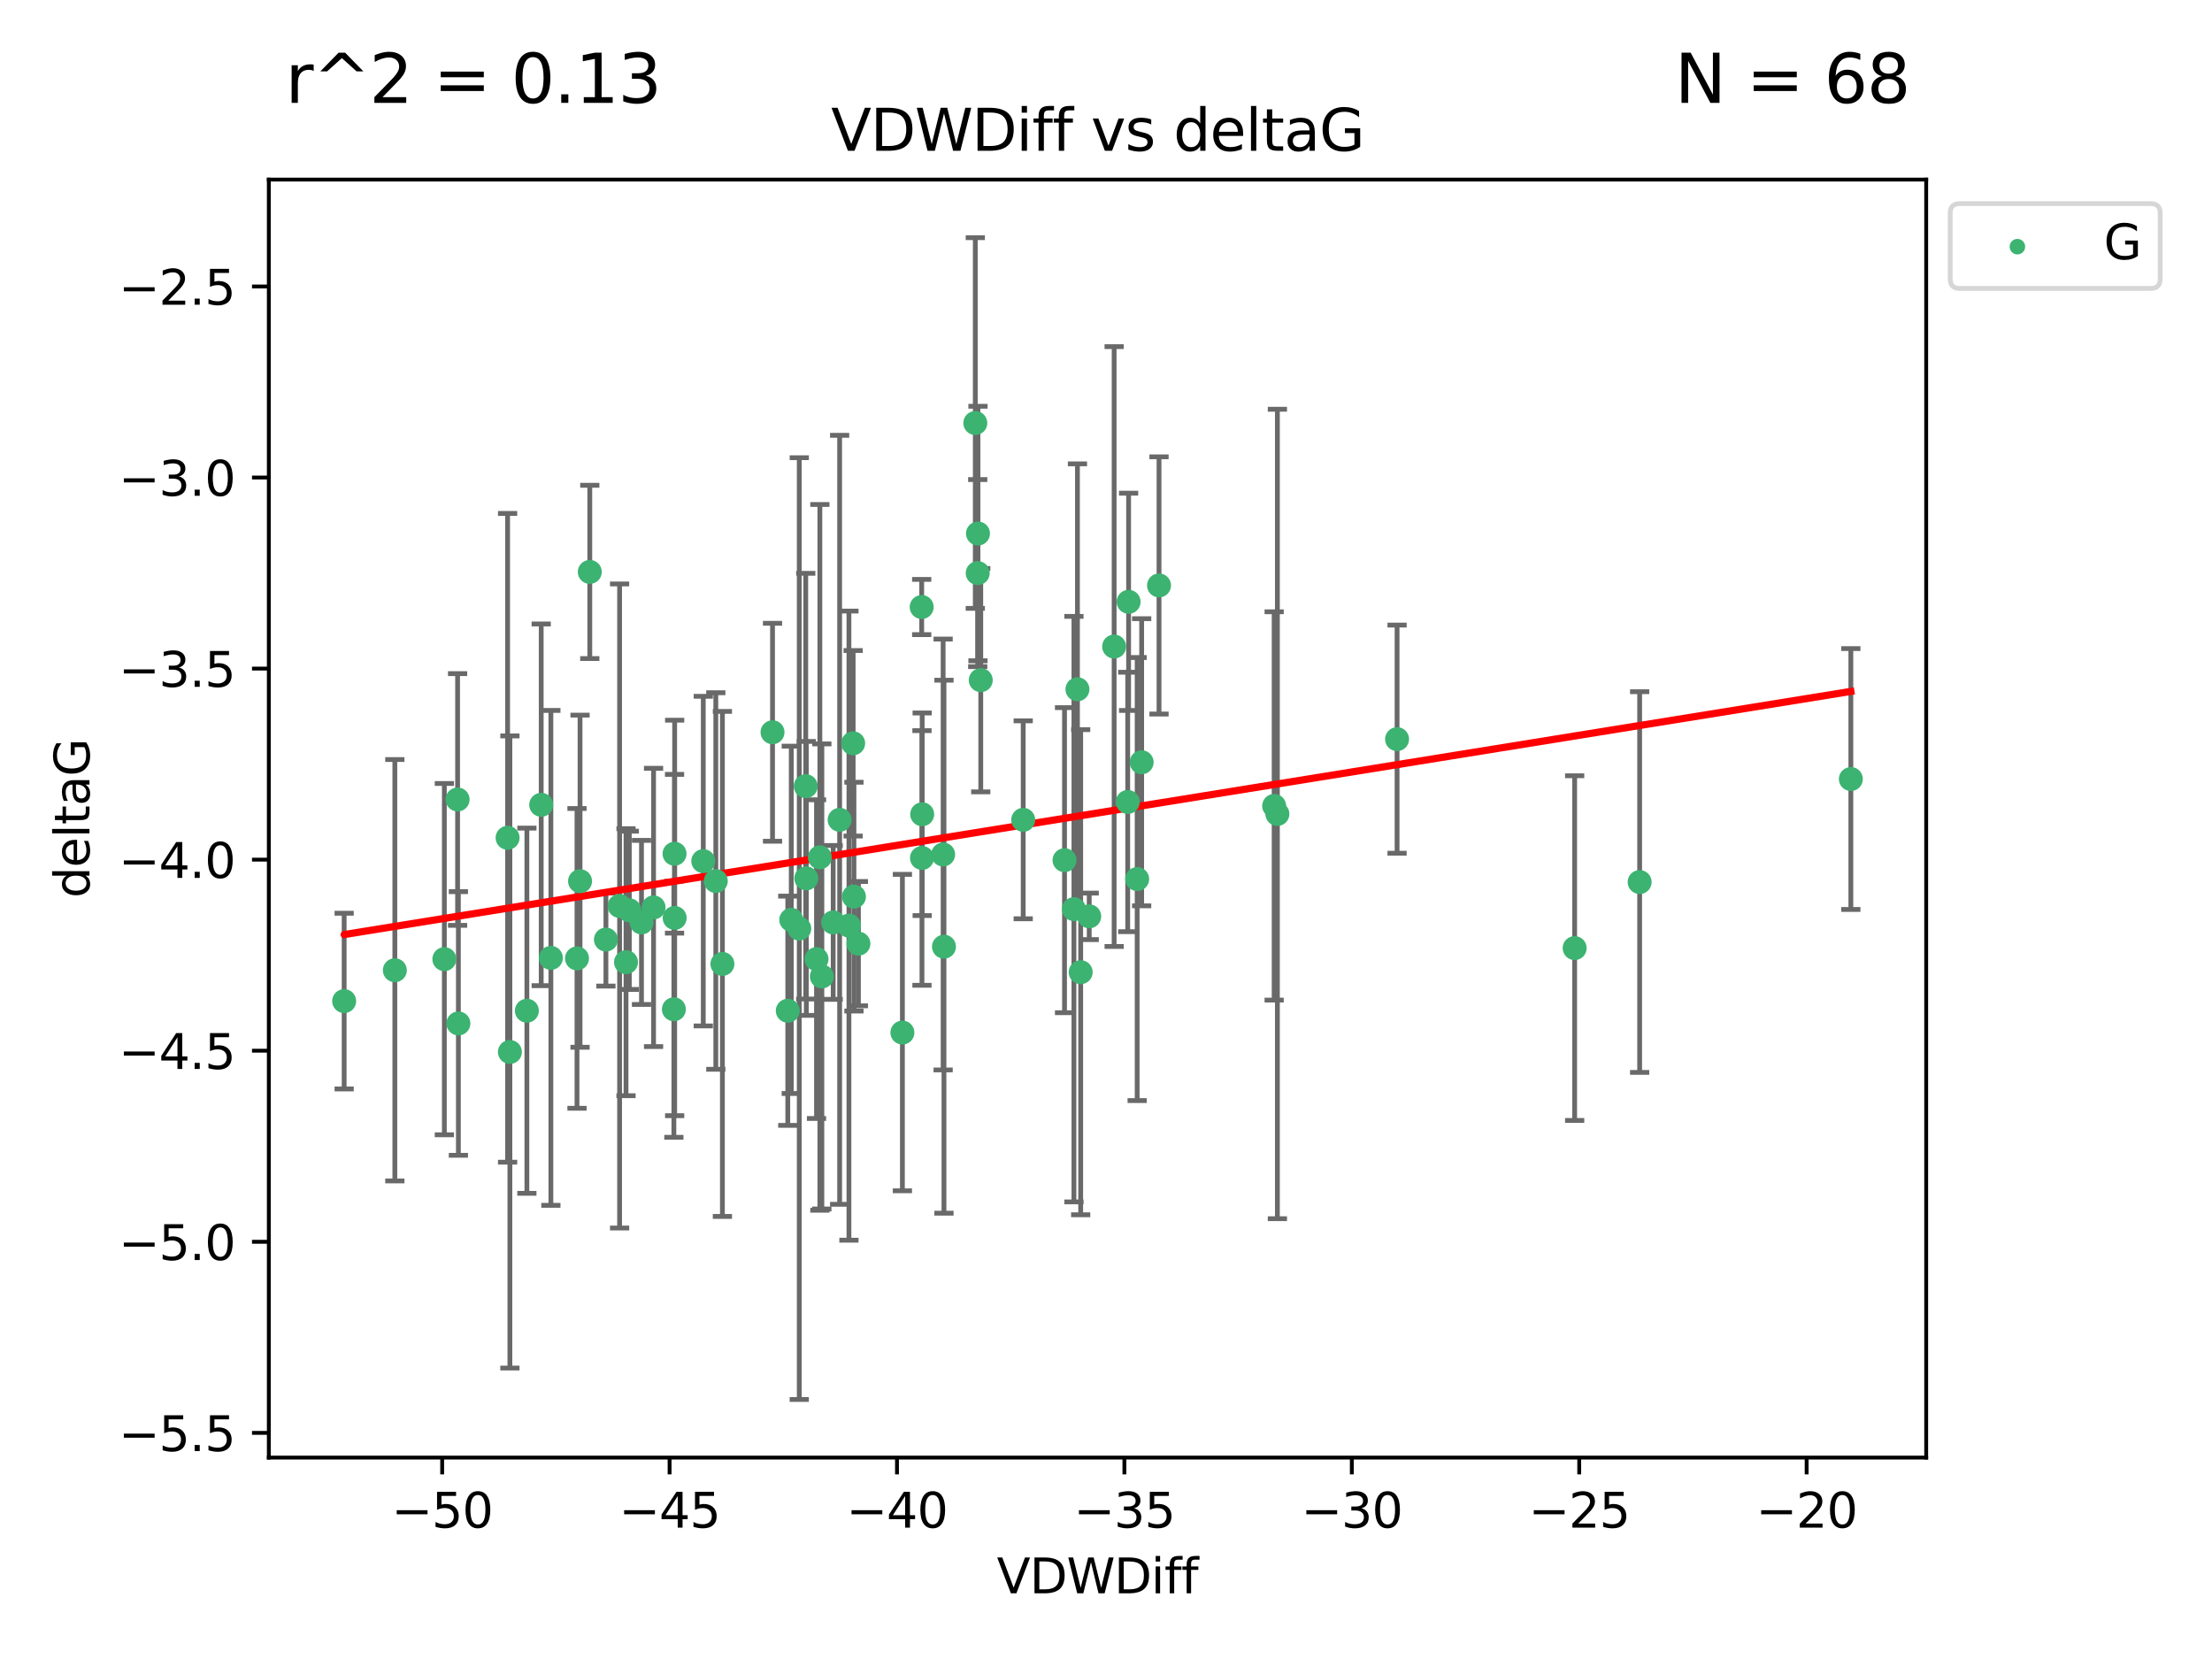 <?xml version="1.0" encoding="utf-8" standalone="no"?>
<!DOCTYPE svg PUBLIC "-//W3C//DTD SVG 1.1//EN"
  "http://www.w3.org/Graphics/SVG/1.1/DTD/svg11.dtd">
<svg xmlns:xlink="http://www.w3.org/1999/xlink" width="460.8pt" height="345.6pt" viewBox="0 0 460.8 345.6" xmlns="http://www.w3.org/2000/svg" version="1.1">
 <defs>
  <style type="text/css">*{stroke-linejoin: round; stroke-linecap: butt}</style>
 </defs>
 <g id="figure_1">
  <g id="patch_1">
   <path d="M 0 345.6 
L 460.8 345.6 
L 460.8 0 
L 0 0 
z
" style="fill: #ffffff"/>
  </g>
  <g id="axes_1">
   <g id="patch_2">
    <path d="M 56 303.64 
L 401.26 303.64 
L 401.26 37.411 
L 56 37.411 
z
" style="fill: #ffffff"/>
   </g>
   <g id="PathCollection_1">
    <defs>
     <path id="mc83eb0e593" d="M 0 1.118 
C 0.297 1.118 0.581 1 0.791 0.791 
C 1 0.581 1.118 0.297 1.118 0 
C 1.118 -0.297 1 -0.581 0.791 -0.791 
C 0.581 -1 0.297 -1.118 0 -1.118 
C -0.297 -1.118 -0.581 -1 -0.791 -0.791 
C -1 -0.581 -1.118 -0.297 -1.118 0 
C -1.118 0.297 -1 0.581 -0.791 0.791 
C -0.581 1 -0.297 1.118 0 1.118 
z
" style="stroke: #3cb371"/>
    </defs>
    <g clip-path="url(#pd6646cbb85)">
     <use xlink:href="#mc83eb0e593" x="109.758" y="210.553" style="fill: #3cb371; stroke: #3cb371"/>
     <use xlink:href="#mc83eb0e593" x="92.567" y="199.806" style="fill: #3cb371; stroke: #3cb371"/>
     <use xlink:href="#mc83eb0e593" x="122.864" y="119.139" style="fill: #3cb371; stroke: #3cb371"/>
     <use xlink:href="#mc83eb0e593" x="133.635" y="192.159" style="fill: #3cb371; stroke: #3cb371"/>
     <use xlink:href="#mc83eb0e593" x="167.853" y="163.774" style="fill: #3cb371; stroke: #3cb371"/>
     <use xlink:href="#mc83eb0e593" x="95.326" y="166.548" style="fill: #3cb371; stroke: #3cb371"/>
     <use xlink:href="#mc83eb0e593" x="140.382" y="210.252" style="fill: #3cb371; stroke: #3cb371"/>
     <use xlink:href="#mc83eb0e593" x="140.545" y="191.223" style="fill: #3cb371; stroke: #3cb371"/>
     <use xlink:href="#mc83eb0e593" x="173.568" y="192.158" style="fill: #3cb371; stroke: #3cb371"/>
     <use xlink:href="#mc83eb0e593" x="136.148" y="189.033" style="fill: #3cb371; stroke: #3cb371"/>
     <use xlink:href="#mc83eb0e593" x="192.107" y="169.626" style="fill: #3cb371; stroke: #3cb371"/>
     <use xlink:href="#mc83eb0e593" x="71.694" y="208.547" style="fill: #3cb371; stroke: #3cb371"/>
     <use xlink:href="#mc83eb0e593" x="170.095" y="199.802" style="fill: #3cb371; stroke: #3cb371"/>
     <use xlink:href="#mc83eb0e593" x="112.743" y="167.657" style="fill: #3cb371; stroke: #3cb371"/>
     <use xlink:href="#mc83eb0e593" x="114.759" y="199.545" style="fill: #3cb371; stroke: #3cb371"/>
     <use xlink:href="#mc83eb0e593" x="164.835" y="191.616" style="fill: #3cb371; stroke: #3cb371"/>
     <use xlink:href="#mc83eb0e593" x="166.502" y="193.442" style="fill: #3cb371; stroke: #3cb371"/>
     <use xlink:href="#mc83eb0e593" x="105.743" y="174.53" style="fill: #3cb371; stroke: #3cb371"/>
     <use xlink:href="#mc83eb0e593" x="95.49" y="213.205" style="fill: #3cb371; stroke: #3cb371"/>
     <use xlink:href="#mc83eb0e593" x="120.198" y="199.653" style="fill: #3cb371; stroke: #3cb371"/>
     <use xlink:href="#mc83eb0e593" x="129.074" y="188.732" style="fill: #3cb371; stroke: #3cb371"/>
     <use xlink:href="#mc83eb0e593" x="130.41" y="200.442" style="fill: #3cb371; stroke: #3cb371"/>
     <use xlink:href="#mc83eb0e593" x="106.22" y="219.147" style="fill: #3cb371; stroke: #3cb371"/>
     <use xlink:href="#mc83eb0e593" x="196.647" y="197.211" style="fill: #3cb371; stroke: #3cb371"/>
     <use xlink:href="#mc83eb0e593" x="82.252" y="202.12" style="fill: #3cb371; stroke: #3cb371"/>
     <use xlink:href="#mc83eb0e593" x="131.096" y="189.633" style="fill: #3cb371; stroke: #3cb371"/>
     <use xlink:href="#mc83eb0e593" x="167.967" y="182.984" style="fill: #3cb371; stroke: #3cb371"/>
     <use xlink:href="#mc83eb0e593" x="170.795" y="178.6" style="fill: #3cb371; stroke: #3cb371"/>
     <use xlink:href="#mc83eb0e593" x="187.986" y="215.104" style="fill: #3cb371; stroke: #3cb371"/>
     <use xlink:href="#mc83eb0e593" x="226.905" y="190.891" style="fill: #3cb371; stroke: #3cb371"/>
     <use xlink:href="#mc83eb0e593" x="149.116" y="183.533" style="fill: #3cb371; stroke: #3cb371"/>
     <use xlink:href="#mc83eb0e593" x="176.85" y="192.825" style="fill: #3cb371; stroke: #3cb371"/>
     <use xlink:href="#mc83eb0e593" x="225.126" y="202.527" style="fill: #3cb371; stroke: #3cb371"/>
     <use xlink:href="#mc83eb0e593" x="160.932" y="152.542" style="fill: #3cb371; stroke: #3cb371"/>
     <use xlink:href="#mc83eb0e593" x="223.719" y="189.389" style="fill: #3cb371; stroke: #3cb371"/>
     <use xlink:href="#mc83eb0e593" x="178.823" y="196.578" style="fill: #3cb371; stroke: #3cb371"/>
     <use xlink:href="#mc83eb0e593" x="146.504" y="179.384" style="fill: #3cb371; stroke: #3cb371"/>
     <use xlink:href="#mc83eb0e593" x="241.445" y="121.955" style="fill: #3cb371; stroke: #3cb371"/>
     <use xlink:href="#mc83eb0e593" x="164.11" y="210.557" style="fill: #3cb371; stroke: #3cb371"/>
     <use xlink:href="#mc83eb0e593" x="203.675" y="119.385" style="fill: #3cb371; stroke: #3cb371"/>
     <use xlink:href="#mc83eb0e593" x="171.208" y="203.412" style="fill: #3cb371; stroke: #3cb371"/>
     <use xlink:href="#mc83eb0e593" x="177.891" y="186.787" style="fill: #3cb371; stroke: #3cb371"/>
     <use xlink:href="#mc83eb0e593" x="150.491" y="200.804" style="fill: #3cb371; stroke: #3cb371"/>
     <use xlink:href="#mc83eb0e593" x="120.835" y="183.566" style="fill: #3cb371; stroke: #3cb371"/>
     <use xlink:href="#mc83eb0e593" x="126.224" y="195.73" style="fill: #3cb371; stroke: #3cb371"/>
     <use xlink:href="#mc83eb0e593" x="203.173" y="88.122" style="fill: #3cb371; stroke: #3cb371"/>
     <use xlink:href="#mc83eb0e593" x="234.924" y="167.064" style="fill: #3cb371; stroke: #3cb371"/>
     <use xlink:href="#mc83eb0e593" x="196.472" y="178.006" style="fill: #3cb371; stroke: #3cb371"/>
     <use xlink:href="#mc83eb0e593" x="237.829" y="158.793" style="fill: #3cb371; stroke: #3cb371"/>
     <use xlink:href="#mc83eb0e593" x="140.519" y="177.853" style="fill: #3cb371; stroke: #3cb371"/>
     <use xlink:href="#mc83eb0e593" x="232.096" y="134.688" style="fill: #3cb371; stroke: #3cb371"/>
     <use xlink:href="#mc83eb0e593" x="213.152" y="170.784" style="fill: #3cb371; stroke: #3cb371"/>
     <use xlink:href="#mc83eb0e593" x="221.76" y="179.192" style="fill: #3cb371; stroke: #3cb371"/>
     <use xlink:href="#mc83eb0e593" x="177.728" y="154.842" style="fill: #3cb371; stroke: #3cb371"/>
     <use xlink:href="#mc83eb0e593" x="174.912" y="170.782" style="fill: #3cb371; stroke: #3cb371"/>
     <use xlink:href="#mc83eb0e593" x="192.006" y="126.453" style="fill: #3cb371; stroke: #3cb371"/>
     <use xlink:href="#mc83eb0e593" x="224.453" y="143.588" style="fill: #3cb371; stroke: #3cb371"/>
     <use xlink:href="#mc83eb0e593" x="236.892" y="183.123" style="fill: #3cb371; stroke: #3cb371"/>
     <use xlink:href="#mc83eb0e593" x="266.104" y="169.564" style="fill: #3cb371; stroke: #3cb371"/>
     <use xlink:href="#mc83eb0e593" x="192.063" y="178.73" style="fill: #3cb371; stroke: #3cb371"/>
     <use xlink:href="#mc83eb0e593" x="203.731" y="111.141" style="fill: #3cb371; stroke: #3cb371"/>
     <use xlink:href="#mc83eb0e593" x="235.11" y="125.371" style="fill: #3cb371; stroke: #3cb371"/>
     <use xlink:href="#mc83eb0e593" x="204.31" y="141.69" style="fill: #3cb371; stroke: #3cb371"/>
     <use xlink:href="#mc83eb0e593" x="291.034" y="153.978" style="fill: #3cb371; stroke: #3cb371"/>
     <use xlink:href="#mc83eb0e593" x="341.568" y="183.749" style="fill: #3cb371; stroke: #3cb371"/>
     <use xlink:href="#mc83eb0e593" x="265.431" y="167.89" style="fill: #3cb371; stroke: #3cb371"/>
     <use xlink:href="#mc83eb0e593" x="328.03" y="197.506" style="fill: #3cb371; stroke: #3cb371"/>
     <use xlink:href="#mc83eb0e593" x="385.566" y="162.287" style="fill: #3cb371; stroke: #3cb371"/>
    </g>
   </g>
   <g id="matplotlib.axis_1">
    <g id="xtick_1">
     <g id="line2d_1">
      <defs>
       <path id="m0aeedc4540" d="M 0 0 
L 0 3.5 
" style="stroke: #000000; stroke-width: 0.8"/>
      </defs>
      <g>
       <use xlink:href="#m0aeedc4540" x="92.113" y="303.64" style="stroke: #000000; stroke-width: 0.8"/>
      </g>
     </g>
     <g id="text_1">
      <!-- −50 -->
      <g transform="translate(81.56 318.238)scale(0.1 -0.1)">
       <defs>
        <path id="DejaVuSans-2212" d="M 678 2272 
L 4684 2272 
L 4684 1741 
L 678 1741 
L 678 2272 
z
" transform="scale(0.016)"/>
        <path id="DejaVuSans-35" d="M 691 4666 
L 3169 4666 
L 3169 4134 
L 1269 4134 
L 1269 2991 
Q 1406 3038 1543 3061 
Q 1681 3084 1819 3084 
Q 2600 3084 3056 2656 
Q 3513 2228 3513 1497 
Q 3513 744 3044 326 
Q 2575 -91 1722 -91 
Q 1428 -91 1123 -41 
Q 819 9 494 109 
L 494 744 
Q 775 591 1075 516 
Q 1375 441 1709 441 
Q 2250 441 2565 725 
Q 2881 1009 2881 1497 
Q 2881 1984 2565 2268 
Q 2250 2553 1709 2553 
Q 1456 2553 1204 2497 
Q 953 2441 691 2322 
L 691 4666 
z
" transform="scale(0.016)"/>
        <path id="DejaVuSans-30" d="M 2034 4250 
Q 1547 4250 1301 3770 
Q 1056 3291 1056 2328 
Q 1056 1369 1301 889 
Q 1547 409 2034 409 
Q 2525 409 2770 889 
Q 3016 1369 3016 2328 
Q 3016 3291 2770 3770 
Q 2525 4250 2034 4250 
z
M 2034 4750 
Q 2819 4750 3233 4129 
Q 3647 3509 3647 2328 
Q 3647 1150 3233 529 
Q 2819 -91 2034 -91 
Q 1250 -91 836 529 
Q 422 1150 422 2328 
Q 422 3509 836 4129 
Q 1250 4750 2034 4750 
z
" transform="scale(0.016)"/>
       </defs>
       <use xlink:href="#DejaVuSans-2212"/>
       <use xlink:href="#DejaVuSans-35" x="83.789"/>
       <use xlink:href="#DejaVuSans-30" x="147.412"/>
      </g>
     </g>
    </g>
    <g id="xtick_2">
     <g id="line2d_2">
      <g>
       <use xlink:href="#m0aeedc4540" x="139.486" y="303.64" style="stroke: #000000; stroke-width: 0.8"/>
      </g>
     </g>
     <g id="text_2">
      <!-- −45 -->
      <g transform="translate(128.934 318.238)scale(0.1 -0.1)">
       <defs>
        <path id="DejaVuSans-34" d="M 2419 4116 
L 825 1625 
L 2419 1625 
L 2419 4116 
z
M 2253 4666 
L 3047 4666 
L 3047 1625 
L 3713 1625 
L 3713 1100 
L 3047 1100 
L 3047 0 
L 2419 0 
L 2419 1100 
L 313 1100 
L 313 1709 
L 2253 4666 
z
" transform="scale(0.016)"/>
       </defs>
       <use xlink:href="#DejaVuSans-2212"/>
       <use xlink:href="#DejaVuSans-34" x="83.789"/>
       <use xlink:href="#DejaVuSans-35" x="147.412"/>
      </g>
     </g>
    </g>
    <g id="xtick_3">
     <g id="line2d_3">
      <g>
       <use xlink:href="#m0aeedc4540" x="186.86" y="303.64" style="stroke: #000000; stroke-width: 0.8"/>
      </g>
     </g>
     <g id="text_3">
      <!-- −40 -->
      <g transform="translate(176.308 318.238)scale(0.1 -0.1)">
       <use xlink:href="#DejaVuSans-2212"/>
       <use xlink:href="#DejaVuSans-34" x="83.789"/>
       <use xlink:href="#DejaVuSans-30" x="147.412"/>
      </g>
     </g>
    </g>
    <g id="xtick_4">
     <g id="line2d_4">
      <g>
       <use xlink:href="#m0aeedc4540" x="234.234" y="303.64" style="stroke: #000000; stroke-width: 0.8"/>
      </g>
     </g>
     <g id="text_4">
      <!-- −35 -->
      <g transform="translate(223.681 318.238)scale(0.1 -0.1)">
       <defs>
        <path id="DejaVuSans-33" d="M 2597 2516 
Q 3050 2419 3304 2112 
Q 3559 1806 3559 1356 
Q 3559 666 3084 287 
Q 2609 -91 1734 -91 
Q 1441 -91 1130 -33 
Q 819 25 488 141 
L 488 750 
Q 750 597 1062 519 
Q 1375 441 1716 441 
Q 2309 441 2620 675 
Q 2931 909 2931 1356 
Q 2931 1769 2642 2001 
Q 2353 2234 1838 2234 
L 1294 2234 
L 1294 2753 
L 1863 2753 
Q 2328 2753 2575 2939 
Q 2822 3125 2822 3475 
Q 2822 3834 2567 4026 
Q 2313 4219 1838 4219 
Q 1578 4219 1281 4162 
Q 984 4106 628 3988 
L 628 4550 
Q 988 4650 1302 4700 
Q 1616 4750 1894 4750 
Q 2613 4750 3031 4423 
Q 3450 4097 3450 3541 
Q 3450 3153 3228 2886 
Q 3006 2619 2597 2516 
z
" transform="scale(0.016)"/>
       </defs>
       <use xlink:href="#DejaVuSans-2212"/>
       <use xlink:href="#DejaVuSans-33" x="83.789"/>
       <use xlink:href="#DejaVuSans-35" x="147.412"/>
      </g>
     </g>
    </g>
    <g id="xtick_5">
     <g id="line2d_5">
      <g>
       <use xlink:href="#m0aeedc4540" x="281.608" y="303.64" style="stroke: #000000; stroke-width: 0.8"/>
      </g>
     </g>
     <g id="text_5">
      <!-- −30 -->
      <g transform="translate(271.055 318.238)scale(0.1 -0.1)">
       <use xlink:href="#DejaVuSans-2212"/>
       <use xlink:href="#DejaVuSans-33" x="83.789"/>
       <use xlink:href="#DejaVuSans-30" x="147.412"/>
      </g>
     </g>
    </g>
    <g id="xtick_6">
     <g id="line2d_6">
      <g>
       <use xlink:href="#m0aeedc4540" x="328.981" y="303.64" style="stroke: #000000; stroke-width: 0.8"/>
      </g>
     </g>
     <g id="text_6">
      <!-- −25 -->
      <g transform="translate(318.429 318.238)scale(0.1 -0.1)">
       <defs>
        <path id="DejaVuSans-32" d="M 1228 531 
L 3431 531 
L 3431 0 
L 469 0 
L 469 531 
Q 828 903 1448 1529 
Q 2069 2156 2228 2338 
Q 2531 2678 2651 2914 
Q 2772 3150 2772 3378 
Q 2772 3750 2511 3984 
Q 2250 4219 1831 4219 
Q 1534 4219 1204 4116 
Q 875 4013 500 3803 
L 500 4441 
Q 881 4594 1212 4672 
Q 1544 4750 1819 4750 
Q 2544 4750 2975 4387 
Q 3406 4025 3406 3419 
Q 3406 3131 3298 2873 
Q 3191 2616 2906 2266 
Q 2828 2175 2409 1742 
Q 1991 1309 1228 531 
z
" transform="scale(0.016)"/>
       </defs>
       <use xlink:href="#DejaVuSans-2212"/>
       <use xlink:href="#DejaVuSans-32" x="83.789"/>
       <use xlink:href="#DejaVuSans-35" x="147.412"/>
      </g>
     </g>
    </g>
    <g id="xtick_7">
     <g id="line2d_7">
      <g>
       <use xlink:href="#m0aeedc4540" x="376.355" y="303.64" style="stroke: #000000; stroke-width: 0.8"/>
      </g>
     </g>
     <g id="text_7">
      <!-- −20 -->
      <g transform="translate(365.803 318.238)scale(0.1 -0.1)">
       <use xlink:href="#DejaVuSans-2212"/>
       <use xlink:href="#DejaVuSans-32" x="83.789"/>
       <use xlink:href="#DejaVuSans-30" x="147.412"/>
      </g>
     </g>
    </g>
    <g id="text_8">
     <!-- VDWDiff -->
     <g transform="translate(207.657 331.917)scale(0.1 -0.1)">
      <defs>
       <path id="DejaVuSans-56" d="M 1831 0 
L 50 4666 
L 709 4666 
L 2188 738 
L 3669 4666 
L 4325 4666 
L 2547 0 
L 1831 0 
z
" transform="scale(0.016)"/>
       <path id="DejaVuSans-44" d="M 1259 4147 
L 1259 519 
L 2022 519 
Q 2988 519 3436 956 
Q 3884 1394 3884 2338 
Q 3884 3275 3436 3711 
Q 2988 4147 2022 4147 
L 1259 4147 
z
M 628 4666 
L 1925 4666 
Q 3281 4666 3915 4102 
Q 4550 3538 4550 2338 
Q 4550 1131 3912 565 
Q 3275 0 1925 0 
L 628 0 
L 628 4666 
z
" transform="scale(0.016)"/>
       <path id="DejaVuSans-57" d="M 213 4666 
L 850 4666 
L 1831 722 
L 2809 4666 
L 3519 4666 
L 4500 722 
L 5478 4666 
L 6119 4666 
L 4947 0 
L 4153 0 
L 3169 4050 
L 2175 0 
L 1381 0 
L 213 4666 
z
" transform="scale(0.016)"/>
       <path id="DejaVuSans-69" d="M 603 3500 
L 1178 3500 
L 1178 0 
L 603 0 
L 603 3500 
z
M 603 4863 
L 1178 4863 
L 1178 4134 
L 603 4134 
L 603 4863 
z
" transform="scale(0.016)"/>
       <path id="DejaVuSans-66" d="M 2375 4863 
L 2375 4384 
L 1825 4384 
Q 1516 4384 1395 4259 
Q 1275 4134 1275 3809 
L 1275 3500 
L 2222 3500 
L 2222 3053 
L 1275 3053 
L 1275 0 
L 697 0 
L 697 3053 
L 147 3053 
L 147 3500 
L 697 3500 
L 697 3744 
Q 697 4328 969 4595 
Q 1241 4863 1831 4863 
L 2375 4863 
z
" transform="scale(0.016)"/>
      </defs>
      <use xlink:href="#DejaVuSans-56"/>
      <use xlink:href="#DejaVuSans-44" x="68.408"/>
      <use xlink:href="#DejaVuSans-57" x="145.41"/>
      <use xlink:href="#DejaVuSans-44" x="244.287"/>
      <use xlink:href="#DejaVuSans-69" x="321.289"/>
      <use xlink:href="#DejaVuSans-66" x="349.072"/>
      <use xlink:href="#DejaVuSans-66" x="384.277"/>
     </g>
    </g>
   </g>
   <g id="matplotlib.axis_2">
    <g id="ytick_1">
     <g id="line2d_8">
      <defs>
       <path id="mf7149b3b64" d="M 0 0 
L -3.5 0 
" style="stroke: #000000; stroke-width: 0.8"/>
      </defs>
      <g>
       <use xlink:href="#mf7149b3b64" x="56" y="298.489" style="stroke: #000000; stroke-width: 0.8"/>
      </g>
     </g>
     <g id="text_9">
      <!-- −5.5 -->
      <g transform="translate(24.717 302.288)scale(0.1 -0.1)">
       <defs>
        <path id="DejaVuSans-2e" d="M 684 794 
L 1344 794 
L 1344 0 
L 684 0 
L 684 794 
z
" transform="scale(0.016)"/>
       </defs>
       <use xlink:href="#DejaVuSans-2212"/>
       <use xlink:href="#DejaVuSans-35" x="83.789"/>
       <use xlink:href="#DejaVuSans-2e" x="147.412"/>
       <use xlink:href="#DejaVuSans-35" x="179.199"/>
      </g>
     </g>
    </g>
    <g id="ytick_2">
     <g id="line2d_9">
      <g>
       <use xlink:href="#mf7149b3b64" x="56" y="258.687" style="stroke: #000000; stroke-width: 0.8"/>
      </g>
     </g>
     <g id="text_10">
      <!-- −5.0 -->
      <g transform="translate(24.717 262.486)scale(0.1 -0.1)">
       <use xlink:href="#DejaVuSans-2212"/>
       <use xlink:href="#DejaVuSans-35" x="83.789"/>
       <use xlink:href="#DejaVuSans-2e" x="147.412"/>
       <use xlink:href="#DejaVuSans-30" x="179.199"/>
      </g>
     </g>
    </g>
    <g id="ytick_3">
     <g id="line2d_10">
      <g>
       <use xlink:href="#mf7149b3b64" x="56" y="218.885" style="stroke: #000000; stroke-width: 0.8"/>
      </g>
     </g>
     <g id="text_11">
      <!-- −4.5 -->
      <g transform="translate(24.717 222.684)scale(0.1 -0.1)">
       <use xlink:href="#DejaVuSans-2212"/>
       <use xlink:href="#DejaVuSans-34" x="83.789"/>
       <use xlink:href="#DejaVuSans-2e" x="147.412"/>
       <use xlink:href="#DejaVuSans-35" x="179.199"/>
      </g>
     </g>
    </g>
    <g id="ytick_4">
     <g id="line2d_11">
      <g>
       <use xlink:href="#mf7149b3b64" x="56" y="179.083" style="stroke: #000000; stroke-width: 0.8"/>
      </g>
     </g>
     <g id="text_12">
      <!-- −4.0 -->
      <g transform="translate(24.717 182.882)scale(0.1 -0.1)">
       <use xlink:href="#DejaVuSans-2212"/>
       <use xlink:href="#DejaVuSans-34" x="83.789"/>
       <use xlink:href="#DejaVuSans-2e" x="147.412"/>
       <use xlink:href="#DejaVuSans-30" x="179.199"/>
      </g>
     </g>
    </g>
    <g id="ytick_5">
     <g id="line2d_12">
      <g>
       <use xlink:href="#mf7149b3b64" x="56" y="139.281" style="stroke: #000000; stroke-width: 0.8"/>
      </g>
     </g>
     <g id="text_13">
      <!-- −3.5 -->
      <g transform="translate(24.717 143.08)scale(0.1 -0.1)">
       <use xlink:href="#DejaVuSans-2212"/>
       <use xlink:href="#DejaVuSans-33" x="83.789"/>
       <use xlink:href="#DejaVuSans-2e" x="147.412"/>
       <use xlink:href="#DejaVuSans-35" x="179.199"/>
      </g>
     </g>
    </g>
    <g id="ytick_6">
     <g id="line2d_13">
      <g>
       <use xlink:href="#mf7149b3b64" x="56" y="99.479" style="stroke: #000000; stroke-width: 0.8"/>
      </g>
     </g>
     <g id="text_14">
      <!-- −3.0 -->
      <g transform="translate(24.717 103.278)scale(0.1 -0.1)">
       <use xlink:href="#DejaVuSans-2212"/>
       <use xlink:href="#DejaVuSans-33" x="83.789"/>
       <use xlink:href="#DejaVuSans-2e" x="147.412"/>
       <use xlink:href="#DejaVuSans-30" x="179.199"/>
      </g>
     </g>
    </g>
    <g id="ytick_7">
     <g id="line2d_14">
      <g>
       <use xlink:href="#mf7149b3b64" x="56" y="59.677" style="stroke: #000000; stroke-width: 0.8"/>
      </g>
     </g>
     <g id="text_15">
      <!-- −2.5 -->
      <g transform="translate(24.717 63.476)scale(0.1 -0.1)">
       <use xlink:href="#DejaVuSans-2212"/>
       <use xlink:href="#DejaVuSans-32" x="83.789"/>
       <use xlink:href="#DejaVuSans-2e" x="147.412"/>
       <use xlink:href="#DejaVuSans-35" x="179.199"/>
      </g>
     </g>
    </g>
    <g id="text_16">
     <!-- deltaG -->
     <g transform="translate(18.637 187.064)rotate(-90)scale(0.1 -0.1)">
      <defs>
       <path id="DejaVuSans-64" d="M 2906 2969 
L 2906 4863 
L 3481 4863 
L 3481 0 
L 2906 0 
L 2906 525 
Q 2725 213 2448 61 
Q 2172 -91 1784 -91 
Q 1150 -91 751 415 
Q 353 922 353 1747 
Q 353 2572 751 3078 
Q 1150 3584 1784 3584 
Q 2172 3584 2448 3432 
Q 2725 3281 2906 2969 
z
M 947 1747 
Q 947 1113 1208 752 
Q 1469 391 1925 391 
Q 2381 391 2643 752 
Q 2906 1113 2906 1747 
Q 2906 2381 2643 2742 
Q 2381 3103 1925 3103 
Q 1469 3103 1208 2742 
Q 947 2381 947 1747 
z
" transform="scale(0.016)"/>
       <path id="DejaVuSans-65" d="M 3597 1894 
L 3597 1613 
L 953 1613 
Q 991 1019 1311 708 
Q 1631 397 2203 397 
Q 2534 397 2845 478 
Q 3156 559 3463 722 
L 3463 178 
Q 3153 47 2828 -22 
Q 2503 -91 2169 -91 
Q 1331 -91 842 396 
Q 353 884 353 1716 
Q 353 2575 817 3079 
Q 1281 3584 2069 3584 
Q 2775 3584 3186 3129 
Q 3597 2675 3597 1894 
z
M 3022 2063 
Q 3016 2534 2758 2815 
Q 2500 3097 2075 3097 
Q 1594 3097 1305 2825 
Q 1016 2553 972 2059 
L 3022 2063 
z
" transform="scale(0.016)"/>
       <path id="DejaVuSans-6c" d="M 603 4863 
L 1178 4863 
L 1178 0 
L 603 0 
L 603 4863 
z
" transform="scale(0.016)"/>
       <path id="DejaVuSans-74" d="M 1172 4494 
L 1172 3500 
L 2356 3500 
L 2356 3053 
L 1172 3053 
L 1172 1153 
Q 1172 725 1289 603 
Q 1406 481 1766 481 
L 2356 481 
L 2356 0 
L 1766 0 
Q 1100 0 847 248 
Q 594 497 594 1153 
L 594 3053 
L 172 3053 
L 172 3500 
L 594 3500 
L 594 4494 
L 1172 4494 
z
" transform="scale(0.016)"/>
       <path id="DejaVuSans-61" d="M 2194 1759 
Q 1497 1759 1228 1600 
Q 959 1441 959 1056 
Q 959 750 1161 570 
Q 1363 391 1709 391 
Q 2188 391 2477 730 
Q 2766 1069 2766 1631 
L 2766 1759 
L 2194 1759 
z
M 3341 1997 
L 3341 0 
L 2766 0 
L 2766 531 
Q 2569 213 2275 61 
Q 1981 -91 1556 -91 
Q 1019 -91 701 211 
Q 384 513 384 1019 
Q 384 1609 779 1909 
Q 1175 2209 1959 2209 
L 2766 2209 
L 2766 2266 
Q 2766 2663 2505 2880 
Q 2244 3097 1772 3097 
Q 1472 3097 1187 3025 
Q 903 2953 641 2809 
L 641 3341 
Q 956 3463 1253 3523 
Q 1550 3584 1831 3584 
Q 2591 3584 2966 3190 
Q 3341 2797 3341 1997 
z
" transform="scale(0.016)"/>
       <path id="DejaVuSans-47" d="M 3809 666 
L 3809 1919 
L 2778 1919 
L 2778 2438 
L 4434 2438 
L 4434 434 
Q 4069 175 3628 42 
Q 3188 -91 2688 -91 
Q 1594 -91 976 548 
Q 359 1188 359 2328 
Q 359 3472 976 4111 
Q 1594 4750 2688 4750 
Q 3144 4750 3555 4637 
Q 3966 4525 4313 4306 
L 4313 3634 
Q 3963 3931 3569 4081 
Q 3175 4231 2741 4231 
Q 1884 4231 1454 3753 
Q 1025 3275 1025 2328 
Q 1025 1384 1454 906 
Q 1884 428 2741 428 
Q 3075 428 3337 486 
Q 3600 544 3809 666 
z
" transform="scale(0.016)"/>
      </defs>
      <use xlink:href="#DejaVuSans-64"/>
      <use xlink:href="#DejaVuSans-65" x="63.477"/>
      <use xlink:href="#DejaVuSans-6c" x="125"/>
      <use xlink:href="#DejaVuSans-74" x="152.783"/>
      <use xlink:href="#DejaVuSans-61" x="191.992"/>
      <use xlink:href="#DejaVuSans-47" x="253.271"/>
     </g>
    </g>
   </g>
   <g id="LineCollection_1">
    <path d="M 109.758 248.595 
L 109.758 172.51 
" clip-path="url(#pd6646cbb85)" style="fill: none; stroke: #696969"/>
    <path d="M 92.567 236.395 
L 92.567 163.218 
" clip-path="url(#pd6646cbb85)" style="fill: none; stroke: #696969"/>
    <path d="M 122.864 137.186 
L 122.864 101.093 
" clip-path="url(#pd6646cbb85)" style="fill: none; stroke: #696969"/>
    <path d="M 133.635 209.249 
L 133.635 175.069 
" clip-path="url(#pd6646cbb85)" style="fill: none; stroke: #696969"/>
    <path d="M 167.853 208.112 
L 167.853 119.436 
" clip-path="url(#pd6646cbb85)" style="fill: none; stroke: #696969"/>
    <path d="M 95.326 192.768 
L 95.326 140.328 
" clip-path="url(#pd6646cbb85)" style="fill: none; stroke: #696969"/>
    <path d="M 140.382 236.921 
L 140.382 183.583 
" clip-path="url(#pd6646cbb85)" style="fill: none; stroke: #696969"/>
    <path d="M 140.545 232.414 
L 140.545 150.032 
" clip-path="url(#pd6646cbb85)" style="fill: none; stroke: #696969"/>
    <path d="M 173.568 208.183 
L 173.568 176.133 
" clip-path="url(#pd6646cbb85)" style="fill: none; stroke: #696969"/>
    <path d="M 136.148 218.016 
L 136.148 160.05 
" clip-path="url(#pd6646cbb85)" style="fill: none; stroke: #696969"/>
    <path d="M 192.107 190.729 
L 192.107 148.523 
" clip-path="url(#pd6646cbb85)" style="fill: none; stroke: #696969"/>
    <path d="M 71.694 226.85 
L 71.694 190.244 
" clip-path="url(#pd6646cbb85)" style="fill: none; stroke: #696969"/>
    <path d="M 170.095 233.001 
L 170.095 166.604 
" clip-path="url(#pd6646cbb85)" style="fill: none; stroke: #696969"/>
    <path d="M 112.743 205.331 
L 112.743 129.983 
" clip-path="url(#pd6646cbb85)" style="fill: none; stroke: #696969"/>
    <path d="M 114.759 251.094 
L 114.759 147.995 
" clip-path="url(#pd6646cbb85)" style="fill: none; stroke: #696969"/>
    <path d="M 164.835 227.795 
L 164.835 155.437 
" clip-path="url(#pd6646cbb85)" style="fill: none; stroke: #696969"/>
    <path d="M 166.502 291.539 
L 166.502 95.345 
" clip-path="url(#pd6646cbb85)" style="fill: none; stroke: #696969"/>
    <path d="M 105.743 242.103 
L 105.743 106.957 
" clip-path="url(#pd6646cbb85)" style="fill: none; stroke: #696969"/>
    <path d="M 95.49 240.666 
L 95.49 185.744 
" clip-path="url(#pd6646cbb85)" style="fill: none; stroke: #696969"/>
    <path d="M 120.198 230.877 
L 120.198 168.429 
" clip-path="url(#pd6646cbb85)" style="fill: none; stroke: #696969"/>
    <path d="M 129.074 255.82 
L 129.074 121.644 
" clip-path="url(#pd6646cbb85)" style="fill: none; stroke: #696969"/>
    <path d="M 130.41 228.257 
L 130.41 172.628 
" clip-path="url(#pd6646cbb85)" style="fill: none; stroke: #696969"/>
    <path d="M 106.22 284.99 
L 106.22 153.304 
" clip-path="url(#pd6646cbb85)" style="fill: none; stroke: #696969"/>
    <path d="M 196.647 252.726 
L 196.647 141.697 
" clip-path="url(#pd6646cbb85)" style="fill: none; stroke: #696969"/>
    <path d="M 82.252 246.015 
L 82.252 158.225 
" clip-path="url(#pd6646cbb85)" style="fill: none; stroke: #696969"/>
    <path d="M 131.096 206.121 
L 131.096 173.144 
" clip-path="url(#pd6646cbb85)" style="fill: none; stroke: #696969"/>
    <path d="M 167.967 211.516 
L 167.967 154.453 
" clip-path="url(#pd6646cbb85)" style="fill: none; stroke: #696969"/>
    <path d="M 170.795 252.111 
L 170.795 105.089 
" clip-path="url(#pd6646cbb85)" style="fill: none; stroke: #696969"/>
    <path d="M 187.986 248.065 
L 187.986 182.144 
" clip-path="url(#pd6646cbb85)" style="fill: none; stroke: #696969"/>
    <path d="M 226.905 195.734 
L 226.905 186.049 
" clip-path="url(#pd6646cbb85)" style="fill: none; stroke: #696969"/>
    <path d="M 149.116 222.754 
L 149.116 144.312 
" clip-path="url(#pd6646cbb85)" style="fill: none; stroke: #696969"/>
    <path d="M 176.85 258.354 
L 176.85 127.297 
" clip-path="url(#pd6646cbb85)" style="fill: none; stroke: #696969"/>
    <path d="M 225.126 253.058 
L 225.126 151.995 
" clip-path="url(#pd6646cbb85)" style="fill: none; stroke: #696969"/>
    <path d="M 160.932 175.243 
L 160.932 129.84 
" clip-path="url(#pd6646cbb85)" style="fill: none; stroke: #696969"/>
    <path d="M 223.719 250.373 
L 223.719 128.405 
" clip-path="url(#pd6646cbb85)" style="fill: none; stroke: #696969"/>
    <path d="M 178.823 209.525 
L 178.823 183.632 
" clip-path="url(#pd6646cbb85)" style="fill: none; stroke: #696969"/>
    <path d="M 146.504 213.716 
L 146.504 145.052 
" clip-path="url(#pd6646cbb85)" style="fill: none; stroke: #696969"/>
    <path d="M 241.445 148.747 
L 241.445 95.163 
" clip-path="url(#pd6646cbb85)" style="fill: none; stroke: #696969"/>
    <path d="M 164.11 234.433 
L 164.11 186.681 
" clip-path="url(#pd6646cbb85)" style="fill: none; stroke: #696969"/>
    <path d="M 203.675 138.87 
L 203.675 99.9 
" clip-path="url(#pd6646cbb85)" style="fill: none; stroke: #696969"/>
    <path d="M 171.208 251.854 
L 171.208 154.969 
" clip-path="url(#pd6646cbb85)" style="fill: none; stroke: #696969"/>
    <path d="M 177.891 210.618 
L 177.891 162.957 
" clip-path="url(#pd6646cbb85)" style="fill: none; stroke: #696969"/>
    <path d="M 150.491 253.405 
L 150.491 148.203 
" clip-path="url(#pd6646cbb85)" style="fill: none; stroke: #696969"/>
    <path d="M 120.835 218.163 
L 120.835 148.97 
" clip-path="url(#pd6646cbb85)" style="fill: none; stroke: #696969"/>
    <path d="M 126.224 205.42 
L 126.224 186.04 
" clip-path="url(#pd6646cbb85)" style="fill: none; stroke: #696969"/>
    <path d="M 203.173 126.731 
L 203.173 49.513 
" clip-path="url(#pd6646cbb85)" style="fill: none; stroke: #696969"/>
    <path d="M 234.924 194.086 
L 234.924 140.042 
" clip-path="url(#pd6646cbb85)" style="fill: none; stroke: #696969"/>
    <path d="M 196.472 222.886 
L 196.472 133.127 
" clip-path="url(#pd6646cbb85)" style="fill: none; stroke: #696969"/>
    <path d="M 237.829 188.702 
L 237.829 128.884 
" clip-path="url(#pd6646cbb85)" style="fill: none; stroke: #696969"/>
    <path d="M 140.519 194.387 
L 140.519 161.318 
" clip-path="url(#pd6646cbb85)" style="fill: none; stroke: #696969"/>
    <path d="M 232.096 197.163 
L 232.096 72.213 
" clip-path="url(#pd6646cbb85)" style="fill: none; stroke: #696969"/>
    <path d="M 213.152 191.4 
L 213.152 150.168 
" clip-path="url(#pd6646cbb85)" style="fill: none; stroke: #696969"/>
    <path d="M 221.76 210.969 
L 221.76 147.416 
" clip-path="url(#pd6646cbb85)" style="fill: none; stroke: #696969"/>
    <path d="M 177.728 174.162 
L 177.728 135.521 
" clip-path="url(#pd6646cbb85)" style="fill: none; stroke: #696969"/>
    <path d="M 174.912 250.879 
L 174.912 90.684 
" clip-path="url(#pd6646cbb85)" style="fill: none; stroke: #696969"/>
    <path d="M 192.006 132.205 
L 192.006 120.7 
" clip-path="url(#pd6646cbb85)" style="fill: none; stroke: #696969"/>
    <path d="M 224.453 190.554 
L 224.453 96.623 
" clip-path="url(#pd6646cbb85)" style="fill: none; stroke: #696969"/>
    <path d="M 236.892 229.27 
L 236.892 136.975 
" clip-path="url(#pd6646cbb85)" style="fill: none; stroke: #696969"/>
    <path d="M 266.104 253.876 
L 266.104 85.252 
" clip-path="url(#pd6646cbb85)" style="fill: none; stroke: #696969"/>
    <path d="M 192.063 205.254 
L 192.063 152.207 
" clip-path="url(#pd6646cbb85)" style="fill: none; stroke: #696969"/>
    <path d="M 203.731 137.651 
L 203.731 84.632 
" clip-path="url(#pd6646cbb85)" style="fill: none; stroke: #696969"/>
    <path d="M 235.11 148.004 
L 235.11 102.738 
" clip-path="url(#pd6646cbb85)" style="fill: none; stroke: #696969"/>
    <path d="M 204.31 164.957 
L 204.31 118.424 
" clip-path="url(#pd6646cbb85)" style="fill: none; stroke: #696969"/>
    <path d="M 291.034 177.739 
L 291.034 130.217 
" clip-path="url(#pd6646cbb85)" style="fill: none; stroke: #696969"/>
    <path d="M 341.568 223.401 
L 341.568 144.097 
" clip-path="url(#pd6646cbb85)" style="fill: none; stroke: #696969"/>
    <path d="M 265.431 208.336 
L 265.431 127.443 
" clip-path="url(#pd6646cbb85)" style="fill: none; stroke: #696969"/>
    <path d="M 328.03 233.409 
L 328.03 161.603 
" clip-path="url(#pd6646cbb85)" style="fill: none; stroke: #696969"/>
    <path d="M 385.566 189.456 
L 385.566 135.117 
" clip-path="url(#pd6646cbb85)" style="fill: none; stroke: #696969"/>
   </g>
   <g id="line2d_15">
    <defs>
     <path id="m8e4693d552" d="M 2 0 
L -2 -0 
" style="stroke: #696969"/>
    </defs>
    <g clip-path="url(#pd6646cbb85)">
     <use xlink:href="#m8e4693d552" x="109.758" y="248.595" style="fill: #696969; stroke: #696969"/>
     <use xlink:href="#m8e4693d552" x="92.567" y="236.395" style="fill: #696969; stroke: #696969"/>
     <use xlink:href="#m8e4693d552" x="122.864" y="137.186" style="fill: #696969; stroke: #696969"/>
     <use xlink:href="#m8e4693d552" x="133.635" y="209.249" style="fill: #696969; stroke: #696969"/>
     <use xlink:href="#m8e4693d552" x="167.853" y="208.112" style="fill: #696969; stroke: #696969"/>
     <use xlink:href="#m8e4693d552" x="95.326" y="192.768" style="fill: #696969; stroke: #696969"/>
     <use xlink:href="#m8e4693d552" x="140.382" y="236.921" style="fill: #696969; stroke: #696969"/>
     <use xlink:href="#m8e4693d552" x="140.545" y="232.414" style="fill: #696969; stroke: #696969"/>
     <use xlink:href="#m8e4693d552" x="173.568" y="208.183" style="fill: #696969; stroke: #696969"/>
     <use xlink:href="#m8e4693d552" x="136.148" y="218.016" style="fill: #696969; stroke: #696969"/>
     <use xlink:href="#m8e4693d552" x="192.107" y="190.729" style="fill: #696969; stroke: #696969"/>
     <use xlink:href="#m8e4693d552" x="71.694" y="226.85" style="fill: #696969; stroke: #696969"/>
     <use xlink:href="#m8e4693d552" x="170.095" y="233.001" style="fill: #696969; stroke: #696969"/>
     <use xlink:href="#m8e4693d552" x="112.743" y="205.331" style="fill: #696969; stroke: #696969"/>
     <use xlink:href="#m8e4693d552" x="114.759" y="251.094" style="fill: #696969; stroke: #696969"/>
     <use xlink:href="#m8e4693d552" x="164.835" y="227.795" style="fill: #696969; stroke: #696969"/>
     <use xlink:href="#m8e4693d552" x="166.502" y="291.539" style="fill: #696969; stroke: #696969"/>
     <use xlink:href="#m8e4693d552" x="105.743" y="242.103" style="fill: #696969; stroke: #696969"/>
     <use xlink:href="#m8e4693d552" x="95.49" y="240.666" style="fill: #696969; stroke: #696969"/>
     <use xlink:href="#m8e4693d552" x="120.198" y="230.877" style="fill: #696969; stroke: #696969"/>
     <use xlink:href="#m8e4693d552" x="129.074" y="255.82" style="fill: #696969; stroke: #696969"/>
     <use xlink:href="#m8e4693d552" x="130.41" y="228.257" style="fill: #696969; stroke: #696969"/>
     <use xlink:href="#m8e4693d552" x="106.22" y="284.99" style="fill: #696969; stroke: #696969"/>
     <use xlink:href="#m8e4693d552" x="196.647" y="252.726" style="fill: #696969; stroke: #696969"/>
     <use xlink:href="#m8e4693d552" x="82.252" y="246.015" style="fill: #696969; stroke: #696969"/>
     <use xlink:href="#m8e4693d552" x="131.096" y="206.121" style="fill: #696969; stroke: #696969"/>
     <use xlink:href="#m8e4693d552" x="167.967" y="211.516" style="fill: #696969; stroke: #696969"/>
     <use xlink:href="#m8e4693d552" x="170.795" y="252.111" style="fill: #696969; stroke: #696969"/>
     <use xlink:href="#m8e4693d552" x="187.986" y="248.065" style="fill: #696969; stroke: #696969"/>
     <use xlink:href="#m8e4693d552" x="226.905" y="195.734" style="fill: #696969; stroke: #696969"/>
     <use xlink:href="#m8e4693d552" x="149.116" y="222.754" style="fill: #696969; stroke: #696969"/>
     <use xlink:href="#m8e4693d552" x="176.85" y="258.354" style="fill: #696969; stroke: #696969"/>
     <use xlink:href="#m8e4693d552" x="225.126" y="253.058" style="fill: #696969; stroke: #696969"/>
     <use xlink:href="#m8e4693d552" x="160.932" y="175.243" style="fill: #696969; stroke: #696969"/>
     <use xlink:href="#m8e4693d552" x="223.719" y="250.373" style="fill: #696969; stroke: #696969"/>
     <use xlink:href="#m8e4693d552" x="178.823" y="209.525" style="fill: #696969; stroke: #696969"/>
     <use xlink:href="#m8e4693d552" x="146.504" y="213.716" style="fill: #696969; stroke: #696969"/>
     <use xlink:href="#m8e4693d552" x="241.445" y="148.747" style="fill: #696969; stroke: #696969"/>
     <use xlink:href="#m8e4693d552" x="164.11" y="234.433" style="fill: #696969; stroke: #696969"/>
     <use xlink:href="#m8e4693d552" x="203.675" y="138.87" style="fill: #696969; stroke: #696969"/>
     <use xlink:href="#m8e4693d552" x="171.208" y="251.854" style="fill: #696969; stroke: #696969"/>
     <use xlink:href="#m8e4693d552" x="177.891" y="210.618" style="fill: #696969; stroke: #696969"/>
     <use xlink:href="#m8e4693d552" x="150.491" y="253.405" style="fill: #696969; stroke: #696969"/>
     <use xlink:href="#m8e4693d552" x="120.835" y="218.163" style="fill: #696969; stroke: #696969"/>
     <use xlink:href="#m8e4693d552" x="126.224" y="205.42" style="fill: #696969; stroke: #696969"/>
     <use xlink:href="#m8e4693d552" x="203.173" y="126.731" style="fill: #696969; stroke: #696969"/>
     <use xlink:href="#m8e4693d552" x="234.924" y="194.086" style="fill: #696969; stroke: #696969"/>
     <use xlink:href="#m8e4693d552" x="196.472" y="222.886" style="fill: #696969; stroke: #696969"/>
     <use xlink:href="#m8e4693d552" x="237.829" y="188.702" style="fill: #696969; stroke: #696969"/>
     <use xlink:href="#m8e4693d552" x="140.519" y="194.387" style="fill: #696969; stroke: #696969"/>
     <use xlink:href="#m8e4693d552" x="232.096" y="197.163" style="fill: #696969; stroke: #696969"/>
     <use xlink:href="#m8e4693d552" x="213.152" y="191.4" style="fill: #696969; stroke: #696969"/>
     <use xlink:href="#m8e4693d552" x="221.76" y="210.969" style="fill: #696969; stroke: #696969"/>
     <use xlink:href="#m8e4693d552" x="177.728" y="174.162" style="fill: #696969; stroke: #696969"/>
     <use xlink:href="#m8e4693d552" x="174.912" y="250.879" style="fill: #696969; stroke: #696969"/>
     <use xlink:href="#m8e4693d552" x="192.006" y="132.205" style="fill: #696969; stroke: #696969"/>
     <use xlink:href="#m8e4693d552" x="224.453" y="190.554" style="fill: #696969; stroke: #696969"/>
     <use xlink:href="#m8e4693d552" x="236.892" y="229.27" style="fill: #696969; stroke: #696969"/>
     <use xlink:href="#m8e4693d552" x="266.104" y="253.876" style="fill: #696969; stroke: #696969"/>
     <use xlink:href="#m8e4693d552" x="192.063" y="205.254" style="fill: #696969; stroke: #696969"/>
     <use xlink:href="#m8e4693d552" x="203.731" y="137.651" style="fill: #696969; stroke: #696969"/>
     <use xlink:href="#m8e4693d552" x="235.11" y="148.004" style="fill: #696969; stroke: #696969"/>
     <use xlink:href="#m8e4693d552" x="204.31" y="164.957" style="fill: #696969; stroke: #696969"/>
     <use xlink:href="#m8e4693d552" x="291.034" y="177.739" style="fill: #696969; stroke: #696969"/>
     <use xlink:href="#m8e4693d552" x="341.568" y="223.401" style="fill: #696969; stroke: #696969"/>
     <use xlink:href="#m8e4693d552" x="265.431" y="208.336" style="fill: #696969; stroke: #696969"/>
     <use xlink:href="#m8e4693d552" x="328.03" y="233.409" style="fill: #696969; stroke: #696969"/>
     <use xlink:href="#m8e4693d552" x="385.566" y="189.456" style="fill: #696969; stroke: #696969"/>
    </g>
   </g>
   <g id="line2d_16">
    <g clip-path="url(#pd6646cbb85)">
     <use xlink:href="#m8e4693d552" x="109.758" y="172.51" style="fill: #696969; stroke: #696969"/>
     <use xlink:href="#m8e4693d552" x="92.567" y="163.218" style="fill: #696969; stroke: #696969"/>
     <use xlink:href="#m8e4693d552" x="122.864" y="101.093" style="fill: #696969; stroke: #696969"/>
     <use xlink:href="#m8e4693d552" x="133.635" y="175.069" style="fill: #696969; stroke: #696969"/>
     <use xlink:href="#m8e4693d552" x="167.853" y="119.436" style="fill: #696969; stroke: #696969"/>
     <use xlink:href="#m8e4693d552" x="95.326" y="140.328" style="fill: #696969; stroke: #696969"/>
     <use xlink:href="#m8e4693d552" x="140.382" y="183.583" style="fill: #696969; stroke: #696969"/>
     <use xlink:href="#m8e4693d552" x="140.545" y="150.032" style="fill: #696969; stroke: #696969"/>
     <use xlink:href="#m8e4693d552" x="173.568" y="176.133" style="fill: #696969; stroke: #696969"/>
     <use xlink:href="#m8e4693d552" x="136.148" y="160.05" style="fill: #696969; stroke: #696969"/>
     <use xlink:href="#m8e4693d552" x="192.107" y="148.523" style="fill: #696969; stroke: #696969"/>
     <use xlink:href="#m8e4693d552" x="71.694" y="190.244" style="fill: #696969; stroke: #696969"/>
     <use xlink:href="#m8e4693d552" x="170.095" y="166.604" style="fill: #696969; stroke: #696969"/>
     <use xlink:href="#m8e4693d552" x="112.743" y="129.983" style="fill: #696969; stroke: #696969"/>
     <use xlink:href="#m8e4693d552" x="114.759" y="147.995" style="fill: #696969; stroke: #696969"/>
     <use xlink:href="#m8e4693d552" x="164.835" y="155.437" style="fill: #696969; stroke: #696969"/>
     <use xlink:href="#m8e4693d552" x="166.502" y="95.345" style="fill: #696969; stroke: #696969"/>
     <use xlink:href="#m8e4693d552" x="105.743" y="106.957" style="fill: #696969; stroke: #696969"/>
     <use xlink:href="#m8e4693d552" x="95.49" y="185.744" style="fill: #696969; stroke: #696969"/>
     <use xlink:href="#m8e4693d552" x="120.198" y="168.429" style="fill: #696969; stroke: #696969"/>
     <use xlink:href="#m8e4693d552" x="129.074" y="121.644" style="fill: #696969; stroke: #696969"/>
     <use xlink:href="#m8e4693d552" x="130.41" y="172.628" style="fill: #696969; stroke: #696969"/>
     <use xlink:href="#m8e4693d552" x="106.22" y="153.304" style="fill: #696969; stroke: #696969"/>
     <use xlink:href="#m8e4693d552" x="196.647" y="141.697" style="fill: #696969; stroke: #696969"/>
     <use xlink:href="#m8e4693d552" x="82.252" y="158.225" style="fill: #696969; stroke: #696969"/>
     <use xlink:href="#m8e4693d552" x="131.096" y="173.144" style="fill: #696969; stroke: #696969"/>
     <use xlink:href="#m8e4693d552" x="167.967" y="154.453" style="fill: #696969; stroke: #696969"/>
     <use xlink:href="#m8e4693d552" x="170.795" y="105.089" style="fill: #696969; stroke: #696969"/>
     <use xlink:href="#m8e4693d552" x="187.986" y="182.144" style="fill: #696969; stroke: #696969"/>
     <use xlink:href="#m8e4693d552" x="226.905" y="186.049" style="fill: #696969; stroke: #696969"/>
     <use xlink:href="#m8e4693d552" x="149.116" y="144.312" style="fill: #696969; stroke: #696969"/>
     <use xlink:href="#m8e4693d552" x="176.85" y="127.297" style="fill: #696969; stroke: #696969"/>
     <use xlink:href="#m8e4693d552" x="225.126" y="151.995" style="fill: #696969; stroke: #696969"/>
     <use xlink:href="#m8e4693d552" x="160.932" y="129.84" style="fill: #696969; stroke: #696969"/>
     <use xlink:href="#m8e4693d552" x="223.719" y="128.405" style="fill: #696969; stroke: #696969"/>
     <use xlink:href="#m8e4693d552" x="178.823" y="183.632" style="fill: #696969; stroke: #696969"/>
     <use xlink:href="#m8e4693d552" x="146.504" y="145.052" style="fill: #696969; stroke: #696969"/>
     <use xlink:href="#m8e4693d552" x="241.445" y="95.163" style="fill: #696969; stroke: #696969"/>
     <use xlink:href="#m8e4693d552" x="164.11" y="186.681" style="fill: #696969; stroke: #696969"/>
     <use xlink:href="#m8e4693d552" x="203.675" y="99.9" style="fill: #696969; stroke: #696969"/>
     <use xlink:href="#m8e4693d552" x="171.208" y="154.969" style="fill: #696969; stroke: #696969"/>
     <use xlink:href="#m8e4693d552" x="177.891" y="162.957" style="fill: #696969; stroke: #696969"/>
     <use xlink:href="#m8e4693d552" x="150.491" y="148.203" style="fill: #696969; stroke: #696969"/>
     <use xlink:href="#m8e4693d552" x="120.835" y="148.97" style="fill: #696969; stroke: #696969"/>
     <use xlink:href="#m8e4693d552" x="126.224" y="186.04" style="fill: #696969; stroke: #696969"/>
     <use xlink:href="#m8e4693d552" x="203.173" y="49.513" style="fill: #696969; stroke: #696969"/>
     <use xlink:href="#m8e4693d552" x="234.924" y="140.042" style="fill: #696969; stroke: #696969"/>
     <use xlink:href="#m8e4693d552" x="196.472" y="133.127" style="fill: #696969; stroke: #696969"/>
     <use xlink:href="#m8e4693d552" x="237.829" y="128.884" style="fill: #696969; stroke: #696969"/>
     <use xlink:href="#m8e4693d552" x="140.519" y="161.318" style="fill: #696969; stroke: #696969"/>
     <use xlink:href="#m8e4693d552" x="232.096" y="72.213" style="fill: #696969; stroke: #696969"/>
     <use xlink:href="#m8e4693d552" x="213.152" y="150.168" style="fill: #696969; stroke: #696969"/>
     <use xlink:href="#m8e4693d552" x="221.76" y="147.416" style="fill: #696969; stroke: #696969"/>
     <use xlink:href="#m8e4693d552" x="177.728" y="135.521" style="fill: #696969; stroke: #696969"/>
     <use xlink:href="#m8e4693d552" x="174.912" y="90.684" style="fill: #696969; stroke: #696969"/>
     <use xlink:href="#m8e4693d552" x="192.006" y="120.7" style="fill: #696969; stroke: #696969"/>
     <use xlink:href="#m8e4693d552" x="224.453" y="96.623" style="fill: #696969; stroke: #696969"/>
     <use xlink:href="#m8e4693d552" x="236.892" y="136.975" style="fill: #696969; stroke: #696969"/>
     <use xlink:href="#m8e4693d552" x="266.104" y="85.252" style="fill: #696969; stroke: #696969"/>
     <use xlink:href="#m8e4693d552" x="192.063" y="152.207" style="fill: #696969; stroke: #696969"/>
     <use xlink:href="#m8e4693d552" x="203.731" y="84.632" style="fill: #696969; stroke: #696969"/>
     <use xlink:href="#m8e4693d552" x="235.11" y="102.738" style="fill: #696969; stroke: #696969"/>
     <use xlink:href="#m8e4693d552" x="204.31" y="118.424" style="fill: #696969; stroke: #696969"/>
     <use xlink:href="#m8e4693d552" x="291.034" y="130.217" style="fill: #696969; stroke: #696969"/>
     <use xlink:href="#m8e4693d552" x="341.568" y="144.097" style="fill: #696969; stroke: #696969"/>
     <use xlink:href="#m8e4693d552" x="265.431" y="127.443" style="fill: #696969; stroke: #696969"/>
     <use xlink:href="#m8e4693d552" x="328.03" y="161.603" style="fill: #696969; stroke: #696969"/>
     <use xlink:href="#m8e4693d552" x="385.566" y="135.117" style="fill: #696969; stroke: #696969"/>
    </g>
   </g>
   <g id="line2d_17">
    <path d="M 109.758 188.547 
L 92.567 191.321 
L 122.864 186.432 
L 133.635 184.693 
L 167.853 179.171 
L 95.326 190.876 
L 140.382 183.605 
L 140.545 183.578 
L 173.568 178.249 
L 136.148 184.288 
L 192.107 175.257 
L 71.694 194.69 
L 170.095 178.809 
L 112.743 188.065 
L 114.759 187.74 
L 164.835 179.658 
L 166.502 179.389 
L 105.743 189.195 
L 95.49 190.849 
L 120.198 186.862 
L 129.074 185.429 
L 130.41 185.214 
L 106.22 189.118 
L 196.647 174.524 
L 82.252 192.986 
L 131.096 185.103 
L 167.967 179.153 
L 170.795 178.696 
L 187.986 175.922 
L 226.905 169.641 
L 149.116 182.195 
L 176.85 177.719 
L 225.126 169.928 
L 160.932 180.288 
L 223.719 170.155 
L 178.823 177.401 
L 146.504 182.616 
L 241.445 167.294 
L 164.11 179.775 
L 203.675 173.39 
L 171.208 178.63 
L 177.891 177.551 
L 150.491 181.973 
L 120.835 186.759 
L 126.224 185.889 
L 203.173 173.471 
L 234.924 168.347 
L 196.472 174.552 
L 237.829 167.878 
L 140.519 183.582 
L 232.096 168.803 
L 213.152 171.86 
L 221.76 170.471 
L 177.728 177.577 
L 174.912 178.032 
L 192.006 175.273 
L 224.453 170.037 
L 236.892 168.029 
L 266.104 163.315 
L 192.063 175.264 
L 203.731 173.381 
L 235.11 168.317 
L 204.31 173.287 
L 291.034 159.291 
L 341.568 151.136 
L 265.431 163.423 
L 328.03 153.321 
L 385.566 144.035 
" clip-path="url(#pd6646cbb85)" style="fill: none; stroke: #ff0000; stroke-width: 1.5; stroke-linecap: square"/>
   </g>
   <g id="line2d_18">
    <defs>
     <path id="m2a211954b5" d="M 0 2 
C 0.53 2 1.039 1.789 1.414 1.414 
C 1.789 1.039 2 0.53 2 0 
C 2 -0.53 1.789 -1.039 1.414 -1.414 
C 1.039 -1.789 0.53 -2 0 -2 
C -0.53 -2 -1.039 -1.789 -1.414 -1.414 
C -1.789 -1.039 -2 -0.53 -2 0 
C -2 0.53 -1.789 1.039 -1.414 1.414 
C -1.039 1.789 -0.53 2 0 2 
z
" style="stroke: #3cb371"/>
    </defs>
    <g clip-path="url(#pd6646cbb85)">
     <use xlink:href="#m2a211954b5" x="109.758" y="210.553" style="fill: #3cb371; stroke: #3cb371"/>
     <use xlink:href="#m2a211954b5" x="92.567" y="199.806" style="fill: #3cb371; stroke: #3cb371"/>
     <use xlink:href="#m2a211954b5" x="122.864" y="119.139" style="fill: #3cb371; stroke: #3cb371"/>
     <use xlink:href="#m2a211954b5" x="133.635" y="192.159" style="fill: #3cb371; stroke: #3cb371"/>
     <use xlink:href="#m2a211954b5" x="167.853" y="163.774" style="fill: #3cb371; stroke: #3cb371"/>
     <use xlink:href="#m2a211954b5" x="95.326" y="166.548" style="fill: #3cb371; stroke: #3cb371"/>
     <use xlink:href="#m2a211954b5" x="140.382" y="210.252" style="fill: #3cb371; stroke: #3cb371"/>
     <use xlink:href="#m2a211954b5" x="140.545" y="191.223" style="fill: #3cb371; stroke: #3cb371"/>
     <use xlink:href="#m2a211954b5" x="173.568" y="192.158" style="fill: #3cb371; stroke: #3cb371"/>
     <use xlink:href="#m2a211954b5" x="136.148" y="189.033" style="fill: #3cb371; stroke: #3cb371"/>
     <use xlink:href="#m2a211954b5" x="192.107" y="169.626" style="fill: #3cb371; stroke: #3cb371"/>
     <use xlink:href="#m2a211954b5" x="71.694" y="208.547" style="fill: #3cb371; stroke: #3cb371"/>
     <use xlink:href="#m2a211954b5" x="170.095" y="199.802" style="fill: #3cb371; stroke: #3cb371"/>
     <use xlink:href="#m2a211954b5" x="112.743" y="167.657" style="fill: #3cb371; stroke: #3cb371"/>
     <use xlink:href="#m2a211954b5" x="114.759" y="199.545" style="fill: #3cb371; stroke: #3cb371"/>
     <use xlink:href="#m2a211954b5" x="164.835" y="191.616" style="fill: #3cb371; stroke: #3cb371"/>
     <use xlink:href="#m2a211954b5" x="166.502" y="193.442" style="fill: #3cb371; stroke: #3cb371"/>
     <use xlink:href="#m2a211954b5" x="105.743" y="174.53" style="fill: #3cb371; stroke: #3cb371"/>
     <use xlink:href="#m2a211954b5" x="95.49" y="213.205" style="fill: #3cb371; stroke: #3cb371"/>
     <use xlink:href="#m2a211954b5" x="120.198" y="199.653" style="fill: #3cb371; stroke: #3cb371"/>
     <use xlink:href="#m2a211954b5" x="129.074" y="188.732" style="fill: #3cb371; stroke: #3cb371"/>
     <use xlink:href="#m2a211954b5" x="130.41" y="200.442" style="fill: #3cb371; stroke: #3cb371"/>
     <use xlink:href="#m2a211954b5" x="106.22" y="219.147" style="fill: #3cb371; stroke: #3cb371"/>
     <use xlink:href="#m2a211954b5" x="196.647" y="197.211" style="fill: #3cb371; stroke: #3cb371"/>
     <use xlink:href="#m2a211954b5" x="82.252" y="202.12" style="fill: #3cb371; stroke: #3cb371"/>
     <use xlink:href="#m2a211954b5" x="131.096" y="189.633" style="fill: #3cb371; stroke: #3cb371"/>
     <use xlink:href="#m2a211954b5" x="167.967" y="182.984" style="fill: #3cb371; stroke: #3cb371"/>
     <use xlink:href="#m2a211954b5" x="170.795" y="178.6" style="fill: #3cb371; stroke: #3cb371"/>
     <use xlink:href="#m2a211954b5" x="187.986" y="215.104" style="fill: #3cb371; stroke: #3cb371"/>
     <use xlink:href="#m2a211954b5" x="226.905" y="190.891" style="fill: #3cb371; stroke: #3cb371"/>
     <use xlink:href="#m2a211954b5" x="149.116" y="183.533" style="fill: #3cb371; stroke: #3cb371"/>
     <use xlink:href="#m2a211954b5" x="176.85" y="192.825" style="fill: #3cb371; stroke: #3cb371"/>
     <use xlink:href="#m2a211954b5" x="225.126" y="202.527" style="fill: #3cb371; stroke: #3cb371"/>
     <use xlink:href="#m2a211954b5" x="160.932" y="152.542" style="fill: #3cb371; stroke: #3cb371"/>
     <use xlink:href="#m2a211954b5" x="223.719" y="189.389" style="fill: #3cb371; stroke: #3cb371"/>
     <use xlink:href="#m2a211954b5" x="178.823" y="196.578" style="fill: #3cb371; stroke: #3cb371"/>
     <use xlink:href="#m2a211954b5" x="146.504" y="179.384" style="fill: #3cb371; stroke: #3cb371"/>
     <use xlink:href="#m2a211954b5" x="241.445" y="121.955" style="fill: #3cb371; stroke: #3cb371"/>
     <use xlink:href="#m2a211954b5" x="164.11" y="210.557" style="fill: #3cb371; stroke: #3cb371"/>
     <use xlink:href="#m2a211954b5" x="203.675" y="119.385" style="fill: #3cb371; stroke: #3cb371"/>
     <use xlink:href="#m2a211954b5" x="171.208" y="203.412" style="fill: #3cb371; stroke: #3cb371"/>
     <use xlink:href="#m2a211954b5" x="177.891" y="186.787" style="fill: #3cb371; stroke: #3cb371"/>
     <use xlink:href="#m2a211954b5" x="150.491" y="200.804" style="fill: #3cb371; stroke: #3cb371"/>
     <use xlink:href="#m2a211954b5" x="120.835" y="183.566" style="fill: #3cb371; stroke: #3cb371"/>
     <use xlink:href="#m2a211954b5" x="126.224" y="195.73" style="fill: #3cb371; stroke: #3cb371"/>
     <use xlink:href="#m2a211954b5" x="203.173" y="88.122" style="fill: #3cb371; stroke: #3cb371"/>
     <use xlink:href="#m2a211954b5" x="234.924" y="167.064" style="fill: #3cb371; stroke: #3cb371"/>
     <use xlink:href="#m2a211954b5" x="196.472" y="178.006" style="fill: #3cb371; stroke: #3cb371"/>
     <use xlink:href="#m2a211954b5" x="237.829" y="158.793" style="fill: #3cb371; stroke: #3cb371"/>
     <use xlink:href="#m2a211954b5" x="140.519" y="177.853" style="fill: #3cb371; stroke: #3cb371"/>
     <use xlink:href="#m2a211954b5" x="232.096" y="134.688" style="fill: #3cb371; stroke: #3cb371"/>
     <use xlink:href="#m2a211954b5" x="213.152" y="170.784" style="fill: #3cb371; stroke: #3cb371"/>
     <use xlink:href="#m2a211954b5" x="221.76" y="179.192" style="fill: #3cb371; stroke: #3cb371"/>
     <use xlink:href="#m2a211954b5" x="177.728" y="154.842" style="fill: #3cb371; stroke: #3cb371"/>
     <use xlink:href="#m2a211954b5" x="174.912" y="170.782" style="fill: #3cb371; stroke: #3cb371"/>
     <use xlink:href="#m2a211954b5" x="192.006" y="126.453" style="fill: #3cb371; stroke: #3cb371"/>
     <use xlink:href="#m2a211954b5" x="224.453" y="143.588" style="fill: #3cb371; stroke: #3cb371"/>
     <use xlink:href="#m2a211954b5" x="236.892" y="183.123" style="fill: #3cb371; stroke: #3cb371"/>
     <use xlink:href="#m2a211954b5" x="266.104" y="169.564" style="fill: #3cb371; stroke: #3cb371"/>
     <use xlink:href="#m2a211954b5" x="192.063" y="178.73" style="fill: #3cb371; stroke: #3cb371"/>
     <use xlink:href="#m2a211954b5" x="203.731" y="111.141" style="fill: #3cb371; stroke: #3cb371"/>
     <use xlink:href="#m2a211954b5" x="235.11" y="125.371" style="fill: #3cb371; stroke: #3cb371"/>
     <use xlink:href="#m2a211954b5" x="204.31" y="141.69" style="fill: #3cb371; stroke: #3cb371"/>
     <use xlink:href="#m2a211954b5" x="291.034" y="153.978" style="fill: #3cb371; stroke: #3cb371"/>
     <use xlink:href="#m2a211954b5" x="341.568" y="183.749" style="fill: #3cb371; stroke: #3cb371"/>
     <use xlink:href="#m2a211954b5" x="265.431" y="167.89" style="fill: #3cb371; stroke: #3cb371"/>
     <use xlink:href="#m2a211954b5" x="328.03" y="197.506" style="fill: #3cb371; stroke: #3cb371"/>
     <use xlink:href="#m2a211954b5" x="385.566" y="162.287" style="fill: #3cb371; stroke: #3cb371"/>
    </g>
   </g>
   <g id="patch_3">
    <path d="M 56 303.64 
L 56 37.411 
" style="fill: none; stroke: #000000; stroke-width: 0.8; stroke-linejoin: miter; stroke-linecap: square"/>
   </g>
   <g id="patch_4">
    <path d="M 401.26 303.64 
L 401.26 37.411 
" style="fill: none; stroke: #000000; stroke-width: 0.8; stroke-linejoin: miter; stroke-linecap: square"/>
   </g>
   <g id="patch_5">
    <path d="M 56 303.64 
L 401.26 303.64 
" style="fill: none; stroke: #000000; stroke-width: 0.8; stroke-linejoin: miter; stroke-linecap: square"/>
   </g>
   <g id="patch_6">
    <path d="M 56 37.411 
L 401.26 37.411 
" style="fill: none; stroke: #000000; stroke-width: 0.8; stroke-linejoin: miter; stroke-linecap: square"/>
   </g>
   <g id="text_17">
    <!-- N = 68 -->
    <g transform="translate(348.888 21.426)scale(0.14 -0.14)">
     <defs>
      <path id="DejaVuSans-4e" d="M 628 4666 
L 1478 4666 
L 3547 763 
L 3547 4666 
L 4159 4666 
L 4159 0 
L 3309 0 
L 1241 3903 
L 1241 0 
L 628 0 
L 628 4666 
z
" transform="scale(0.016)"/>
      <path id="DejaVuSans-20" transform="scale(0.016)"/>
      <path id="DejaVuSans-3d" d="M 678 2906 
L 4684 2906 
L 4684 2381 
L 678 2381 
L 678 2906 
z
M 678 1631 
L 4684 1631 
L 4684 1100 
L 678 1100 
L 678 1631 
z
" transform="scale(0.016)"/>
      <path id="DejaVuSans-36" d="M 2113 2584 
Q 1688 2584 1439 2293 
Q 1191 2003 1191 1497 
Q 1191 994 1439 701 
Q 1688 409 2113 409 
Q 2538 409 2786 701 
Q 3034 994 3034 1497 
Q 3034 2003 2786 2293 
Q 2538 2584 2113 2584 
z
M 3366 4563 
L 3366 3988 
Q 3128 4100 2886 4159 
Q 2644 4219 2406 4219 
Q 1781 4219 1451 3797 
Q 1122 3375 1075 2522 
Q 1259 2794 1537 2939 
Q 1816 3084 2150 3084 
Q 2853 3084 3261 2657 
Q 3669 2231 3669 1497 
Q 3669 778 3244 343 
Q 2819 -91 2113 -91 
Q 1303 -91 875 529 
Q 447 1150 447 2328 
Q 447 3434 972 4092 
Q 1497 4750 2381 4750 
Q 2619 4750 2861 4703 
Q 3103 4656 3366 4563 
z
" transform="scale(0.016)"/>
      <path id="DejaVuSans-38" d="M 2034 2216 
Q 1584 2216 1326 1975 
Q 1069 1734 1069 1313 
Q 1069 891 1326 650 
Q 1584 409 2034 409 
Q 2484 409 2743 651 
Q 3003 894 3003 1313 
Q 3003 1734 2745 1975 
Q 2488 2216 2034 2216 
z
M 1403 2484 
Q 997 2584 770 2862 
Q 544 3141 544 3541 
Q 544 4100 942 4425 
Q 1341 4750 2034 4750 
Q 2731 4750 3128 4425 
Q 3525 4100 3525 3541 
Q 3525 3141 3298 2862 
Q 3072 2584 2669 2484 
Q 3125 2378 3379 2068 
Q 3634 1759 3634 1313 
Q 3634 634 3220 271 
Q 2806 -91 2034 -91 
Q 1263 -91 848 271 
Q 434 634 434 1313 
Q 434 1759 690 2068 
Q 947 2378 1403 2484 
z
M 1172 3481 
Q 1172 3119 1398 2916 
Q 1625 2713 2034 2713 
Q 2441 2713 2670 2916 
Q 2900 3119 2900 3481 
Q 2900 3844 2670 4047 
Q 2441 4250 2034 4250 
Q 1625 4250 1398 4047 
Q 1172 3844 1172 3481 
z
" transform="scale(0.016)"/>
     </defs>
     <use xlink:href="#DejaVuSans-4e"/>
     <use xlink:href="#DejaVuSans-20" x="74.805"/>
     <use xlink:href="#DejaVuSans-3d" x="106.592"/>
     <use xlink:href="#DejaVuSans-20" x="190.381"/>
     <use xlink:href="#DejaVuSans-36" x="222.168"/>
     <use xlink:href="#DejaVuSans-38" x="285.791"/>
    </g>
   </g>
   <g id="text_18">
    <!-- r^2 = 0.13 -->
    <g transform="translate(59.453 21.426)scale(0.14 -0.14)">
     <defs>
      <path id="DejaVuSans-72" d="M 2631 2963 
Q 2534 3019 2420 3045 
Q 2306 3072 2169 3072 
Q 1681 3072 1420 2755 
Q 1159 2438 1159 1844 
L 1159 0 
L 581 0 
L 581 3500 
L 1159 3500 
L 1159 2956 
Q 1341 3275 1631 3429 
Q 1922 3584 2338 3584 
Q 2397 3584 2469 3576 
Q 2541 3569 2628 3553 
L 2631 2963 
z
" transform="scale(0.016)"/>
      <path id="DejaVuSans-5e" d="M 2988 4666 
L 4684 2925 
L 4056 2925 
L 2681 4159 
L 1306 2925 
L 678 2925 
L 2375 4666 
L 2988 4666 
z
" transform="scale(0.016)"/>
      <path id="DejaVuSans-31" d="M 794 531 
L 1825 531 
L 1825 4091 
L 703 3866 
L 703 4441 
L 1819 4666 
L 2450 4666 
L 2450 531 
L 3481 531 
L 3481 0 
L 794 0 
L 794 531 
z
" transform="scale(0.016)"/>
     </defs>
     <use xlink:href="#DejaVuSans-72"/>
     <use xlink:href="#DejaVuSans-5e" x="41.113"/>
     <use xlink:href="#DejaVuSans-32" x="124.902"/>
     <use xlink:href="#DejaVuSans-20" x="188.525"/>
     <use xlink:href="#DejaVuSans-3d" x="220.312"/>
     <use xlink:href="#DejaVuSans-20" x="304.102"/>
     <use xlink:href="#DejaVuSans-30" x="335.889"/>
     <use xlink:href="#DejaVuSans-2e" x="399.512"/>
     <use xlink:href="#DejaVuSans-31" x="431.299"/>
     <use xlink:href="#DejaVuSans-33" x="494.922"/>
    </g>
   </g>
   <g id="text_19">
    <!-- VDWDiff vs deltaG -->
    <g transform="translate(173.125 31.411)scale(0.12 -0.12)">
     <defs>
      <path id="DejaVuSans-76" d="M 191 3500 
L 800 3500 
L 1894 563 
L 2988 3500 
L 3597 3500 
L 2284 0 
L 1503 0 
L 191 3500 
z
" transform="scale(0.016)"/>
      <path id="DejaVuSans-73" d="M 2834 3397 
L 2834 2853 
Q 2591 2978 2328 3040 
Q 2066 3103 1784 3103 
Q 1356 3103 1142 2972 
Q 928 2841 928 2578 
Q 928 2378 1081 2264 
Q 1234 2150 1697 2047 
L 1894 2003 
Q 2506 1872 2764 1633 
Q 3022 1394 3022 966 
Q 3022 478 2636 193 
Q 2250 -91 1575 -91 
Q 1294 -91 989 -36 
Q 684 19 347 128 
L 347 722 
Q 666 556 975 473 
Q 1284 391 1588 391 
Q 1994 391 2212 530 
Q 2431 669 2431 922 
Q 2431 1156 2273 1281 
Q 2116 1406 1581 1522 
L 1381 1569 
Q 847 1681 609 1914 
Q 372 2147 372 2553 
Q 372 3047 722 3315 
Q 1072 3584 1716 3584 
Q 2034 3584 2315 3537 
Q 2597 3491 2834 3397 
z
" transform="scale(0.016)"/>
     </defs>
     <use xlink:href="#DejaVuSans-56"/>
     <use xlink:href="#DejaVuSans-44" x="68.408"/>
     <use xlink:href="#DejaVuSans-57" x="145.41"/>
     <use xlink:href="#DejaVuSans-44" x="244.287"/>
     <use xlink:href="#DejaVuSans-69" x="321.289"/>
     <use xlink:href="#DejaVuSans-66" x="349.072"/>
     <use xlink:href="#DejaVuSans-66" x="384.277"/>
     <use xlink:href="#DejaVuSans-20" x="419.482"/>
     <use xlink:href="#DejaVuSans-76" x="451.27"/>
     <use xlink:href="#DejaVuSans-73" x="510.449"/>
     <use xlink:href="#DejaVuSans-20" x="562.549"/>
     <use xlink:href="#DejaVuSans-64" x="594.336"/>
     <use xlink:href="#DejaVuSans-65" x="657.812"/>
     <use xlink:href="#DejaVuSans-6c" x="719.336"/>
     <use xlink:href="#DejaVuSans-74" x="747.119"/>
     <use xlink:href="#DejaVuSans-61" x="786.328"/>
     <use xlink:href="#DejaVuSans-47" x="847.607"/>
    </g>
   </g>
   <g id="legend_1">
    <g id="patch_7">
     <path d="M 408.26 60.089 
L 448.008 60.089 
Q 450.008 60.089 450.008 58.089 
L 450.008 44.411 
Q 450.008 42.411 448.008 42.411 
L 408.26 42.411 
Q 406.26 42.411 406.26 44.411 
L 406.26 58.089 
Q 406.26 60.089 408.26 60.089 
z
" style="fill: #ffffff; opacity: 0.8; stroke: #cccccc; stroke-linejoin: miter"/>
    </g>
    <g id="PathCollection_2">
     <g>
      <use xlink:href="#mc83eb0e593" x="420.26" y="51.385" style="fill: #3cb371; stroke: #3cb371"/>
     </g>
    </g>
    <g id="text_20">
     <!-- G -->
     <g transform="translate(438.26 54.01)scale(0.1 -0.1)">
      <use xlink:href="#DejaVuSans-47"/>
     </g>
    </g>
   </g>
  </g>
 </g>
 <defs>
  <clipPath id="pd6646cbb85">
   <rect x="56" y="37.411" width="345.26" height="266.229"/>
  </clipPath>
 </defs>
</svg>
